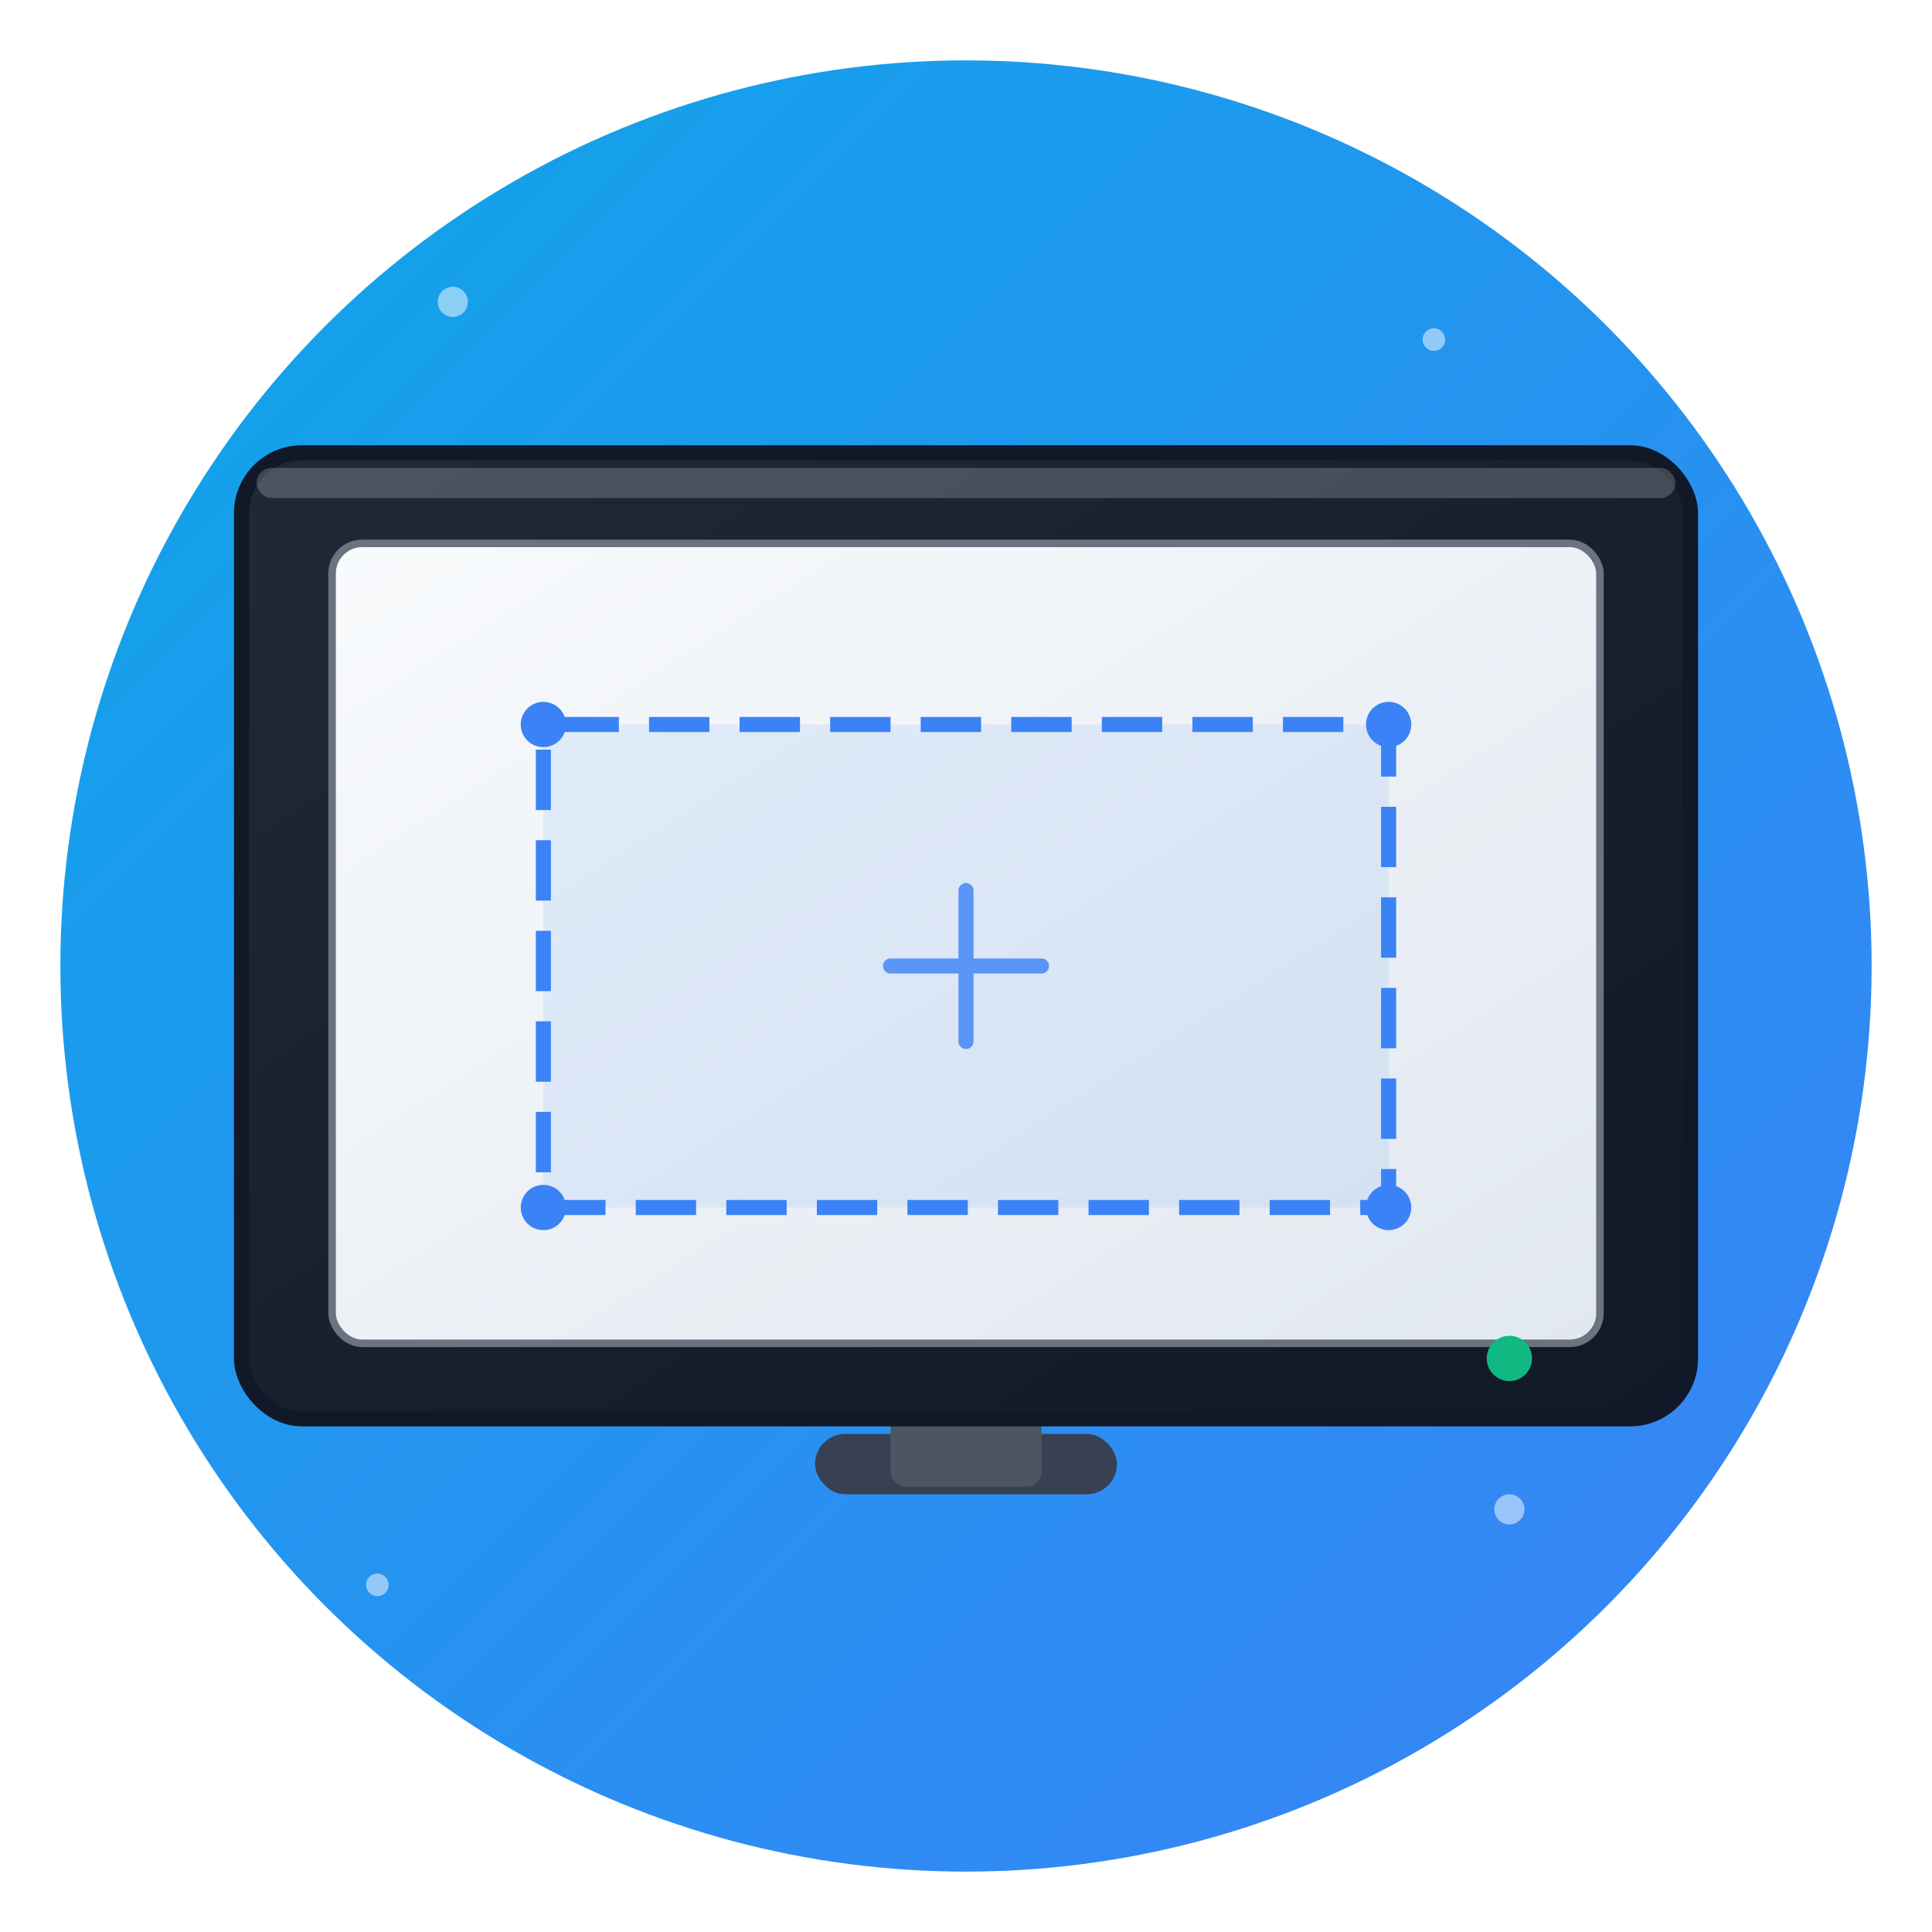<svg width="256" height="256" viewBox="0 0 256 256" fill="none" xmlns="http://www.w3.org/2000/svg">
  <!-- Background gradient -->
  <defs>
    <linearGradient id="bg-monitor" x1="0%" y1="0%" x2="100%" y2="100%">
      <stop offset="0%" style="stop-color:#0ea5e9;stop-opacity:1" />
      <stop offset="100%" style="stop-color:#3b82f6;stop-opacity:1" />
    </linearGradient>
    <linearGradient id="monitor-gradient" x1="0%" y1="0%" x2="100%" y2="100%">
      <stop offset="0%" style="stop-color:#1f2937;stop-opacity:1" />
      <stop offset="100%" style="stop-color:#111827;stop-opacity:1" />
    </linearGradient>
    <linearGradient id="screen-gradient" x1="0%" y1="0%" x2="100%" y2="100%">
      <stop offset="0%" style="stop-color:#f8fafc;stop-opacity:1" />
      <stop offset="100%" style="stop-color:#e2e8f0;stop-opacity:1" />
    </linearGradient>
  </defs>
  
  <!-- Background circle -->
  <circle cx="128" cy="128" r="120" fill="url(#bg-monitor)"/>
  
  <!-- Monitor base/stand -->
  <rect x="108" y="190" width="40" height="8" rx="4" ry="4" fill="#374151"/>
  <rect x="118" y="185" width="20" height="12" rx="2" ry="2" fill="#4b5563"/>
  
  <!-- Monitor frame -->
  <rect x="32" y="60" width="192" height="128" rx="8" ry="8" fill="url(#monitor-gradient)" stroke="#111827" stroke-width="2"/>
  
  <!-- Monitor frame highlight -->
  <rect x="34" y="62" width="188" height="4" rx="2" ry="2" fill="#ffffff" opacity="0.2"/>
  
  <!-- Screen -->
  <rect x="44" y="72" width="168" height="106" rx="4" ry="4" fill="url(#screen-gradient)"/>
  
  <!-- Screen bezel -->
  <rect x="44" y="72" width="168" height="106" rx="4" ry="4" fill="none" stroke="#6b7280" stroke-width="1"/>
  
  <!-- Selection overlay (dashed rectangle) -->
  <rect x="72" y="96" width="112" height="64" rx="2" ry="2" fill="rgba(59, 130, 246, 0.1)" stroke="#3b82f6" stroke-width="2" stroke-dasharray="8,4"/>
  
  <!-- Selection corner handles -->
  <g fill="#3b82f6">
    <circle cx="72" cy="96" r="3"/>
    <circle cx="184" cy="96" r="3"/>
    <circle cx="72" cy="160" r="3"/>
    <circle cx="184" cy="160" r="3"/>
  </g>
  
  <!-- Screenshot cursor/crosshair -->
  <g stroke="#3b82f6" stroke-width="2" opacity="0.8">
    <line x1="118" y1="128" x2="138" y2="128" stroke-linecap="round"/>
    <line x1="128" y1="118" x2="128" y2="138" stroke-linecap="round"/>
  </g>
  
  <!-- Power indicator LED -->
  <circle cx="200" cy="180" r="3" fill="#10b981"/>
  
  <!-- Modern accent dots -->
  <g fill="#ffffff" opacity="0.5">
    <circle cx="60" cy="40" r="2"/>
    <circle cx="190" cy="45" r="1.5"/>
    <circle cx="200" cy="200" r="2"/>
    <circle cx="50" cy="210" r="1.5"/>
  </g>
  
  <!-- Subtle screen reflection -->
  <rect x="44" y="72" width="84" height="53" rx="4" ry="4" fill="url(#lens-reflection)" opacity="0.1"/>
</svg>